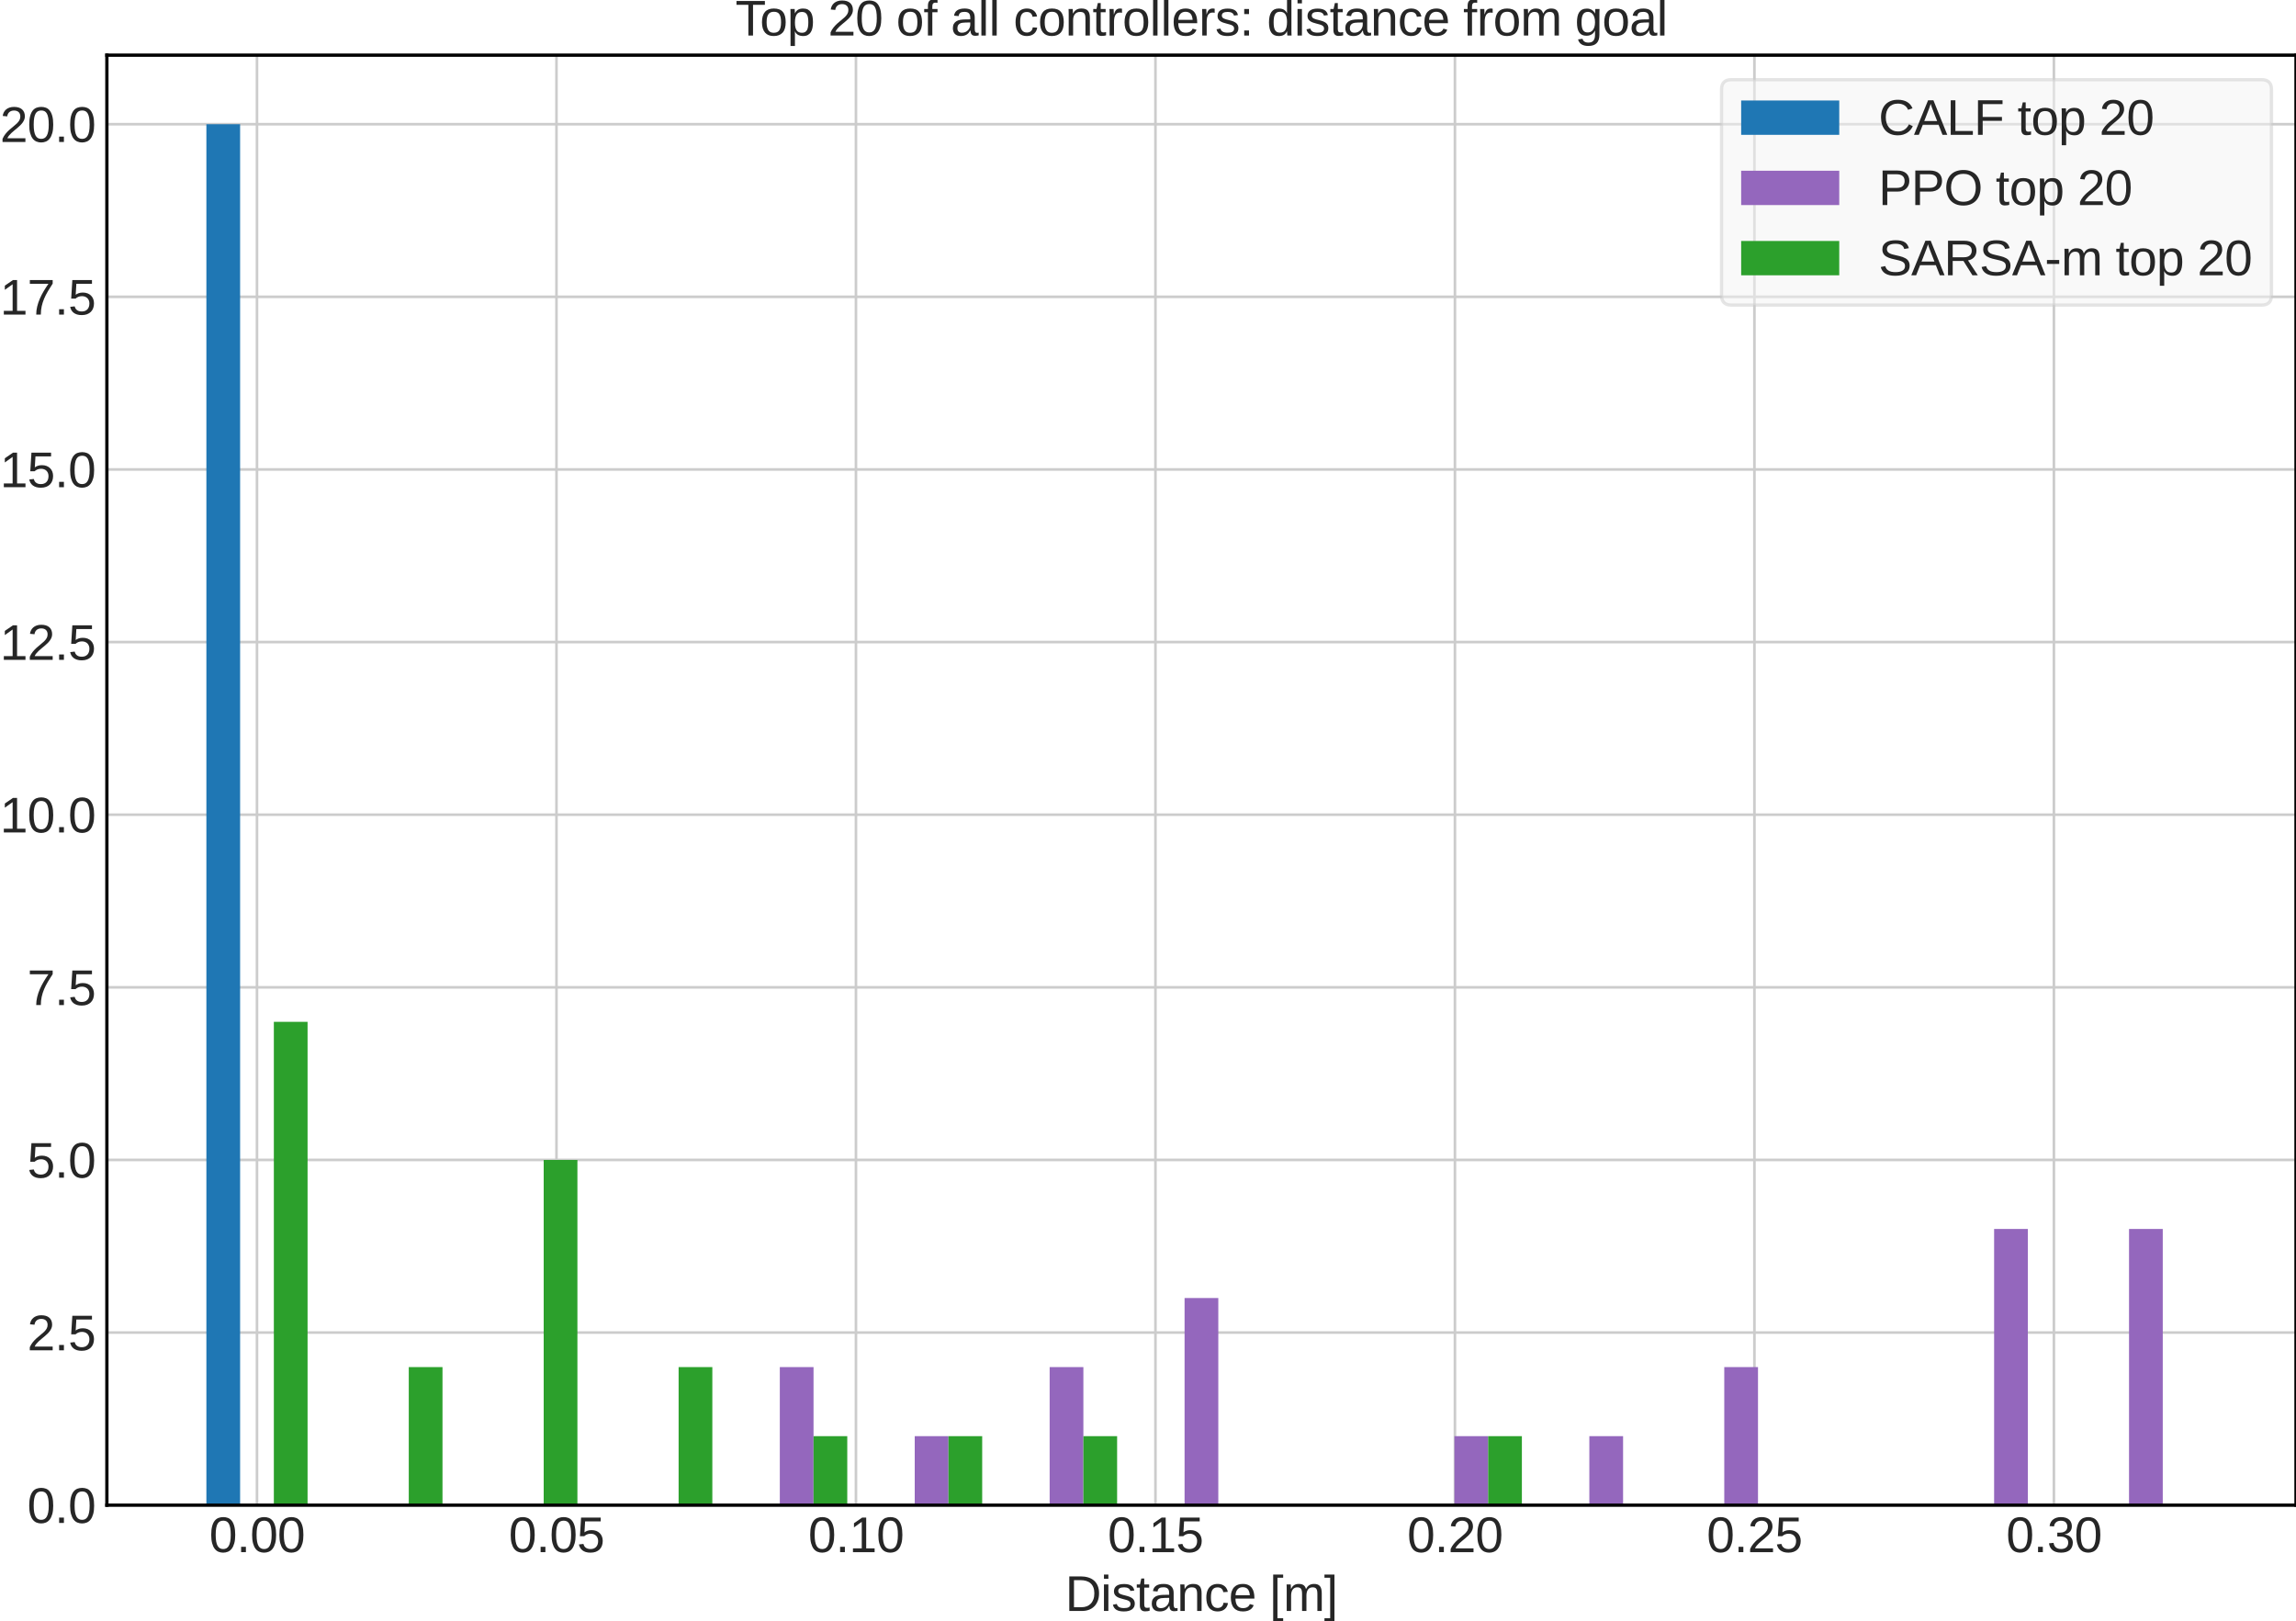 <?xml version="1.0" encoding="utf-8" standalone="no"?>
<!DOCTYPE svg PUBLIC "-//W3C//DTD SVG 1.1//EN"
  "http://www.w3.org/Graphics/SVG/1.1/DTD/svg11.dtd">
<svg xmlns:xlink="http://www.w3.org/1999/xlink" width="702.291pt" height="495.856pt" viewBox="0 0 702.291 495.856" xmlns="http://www.w3.org/2000/svg" version="1.1">
 <defs>
  <style type="text/css">*{stroke-linejoin: round; stroke-linecap: butt}</style>
 </defs>
 <g id="figure_1">
  <g id="patch_1">
   <path d="M 0 495.856 
L 702.291 495.856 
L 702.291 0 
L 0 0 
z
" style="fill: #ffffff"/>
  </g>
  <g id="axes_1">
   <g id="patch_2">
    <path d="M 32.691 460.39 
L 702.291 460.39 
L 702.291 16.87 
L 32.691 16.87 
z
" style="fill: #ffffff"/>
   </g>
   <g id="matplotlib.axis_1">
    <g id="xtick_1">
     <g id="line2d_1">
      <path d="M 78.604 460.39 
L 78.604 16.87 
" clip-path="url(#p69b8724f83)" style="fill: none; stroke: #cccccc; stroke-width: 0.8; stroke-linecap: round"/>
     </g>
     <g id="line2d_2"/>
     <g id="text_1">
      <!-- 0.00 -->
      <g style="fill: #262626" transform="translate(64.008 474.761) scale(0.15 -0.15)">
       <defs>
        <path id="LiberationSans-30" d="M 3309 2203 
Q 3309 1569 3189 1136 
Q 3069 703 2861 436 
Q 2653 169 2372 53 
Q 2091 -63 1772 -63 
Q 1450 -63 1172 53 
Q 894 169 689 434 
Q 484 700 367 1133 
Q 250 1566 250 2203 
Q 250 2869 367 3305 
Q 484 3741 690 4000 
Q 897 4259 1178 4364 
Q 1459 4469 1791 4469 
Q 2106 4469 2382 4364 
Q 2659 4259 2865 4000 
Q 3072 3741 3190 3305 
Q 3309 2869 3309 2203 
z
M 2738 2203 
Q 2738 2728 2675 3076 
Q 2613 3425 2491 3633 
Q 2369 3841 2192 3927 
Q 2016 4013 1791 4013 
Q 1553 4013 1372 3925 
Q 1191 3838 1067 3630 
Q 944 3422 881 3073 
Q 819 2725 819 2203 
Q 819 1697 883 1350 
Q 947 1003 1070 792 
Q 1194 581 1372 489 
Q 1550 397 1778 397 
Q 2000 397 2178 489 
Q 2356 581 2479 792 
Q 2603 1003 2670 1350 
Q 2738 1697 2738 2203 
z
" transform="scale(0.016)"/>
        <path id="LiberationSans-2e" d="M 584 0 
L 584 684 
L 1194 684 
L 1194 0 
L 584 0 
z
" transform="scale(0.016)"/>
       </defs>
       <use xlink:href="#LiberationSans-30"/>
       <use xlink:href="#LiberationSans-2e" x="55.615"/>
       <use xlink:href="#LiberationSans-30" x="83.398"/>
       <use xlink:href="#LiberationSans-30" x="139.014"/>
      </g>
     </g>
    </g>
    <g id="xtick_2">
     <g id="line2d_3">
      <path d="M 170.21 460.39 
L 170.21 16.87 
" clip-path="url(#p69b8724f83)" style="fill: none; stroke: #cccccc; stroke-width: 0.8; stroke-linecap: round"/>
     </g>
     <g id="line2d_4"/>
     <g id="text_2">
      <!-- 0.05 -->
      <g style="fill: #262626" transform="translate(155.614 474.761) scale(0.15 -0.15)">
       <defs>
        <path id="LiberationSans-35" d="M 3291 1434 
Q 3291 1103 3191 828 
Q 3091 553 2894 354 
Q 2697 156 2405 46 
Q 2113 -63 1728 -63 
Q 1381 -63 1123 18 
Q 866 100 687 242 
Q 509 384 404 575 
Q 300 766 256 984 
L 825 1050 
Q 859 925 921 808 
Q 984 691 1092 598 
Q 1200 506 1358 451 
Q 1516 397 1741 397 
Q 1959 397 2137 464 
Q 2316 531 2442 662 
Q 2569 794 2637 984 
Q 2706 1175 2706 1422 
Q 2706 1625 2640 1795 
Q 2575 1966 2453 2089 
Q 2331 2213 2154 2281 
Q 1978 2350 1753 2350 
Q 1613 2350 1494 2325 
Q 1375 2300 1273 2256 
Q 1172 2213 1089 2155 
Q 1006 2097 934 2034 
L 384 2034 
L 531 4403 
L 3034 4403 
L 3034 3925 
L 1044 3925 
L 959 2528 
Q 1109 2644 1334 2726 
Q 1559 2809 1869 2809 
Q 2197 2809 2459 2709 
Q 2722 2609 2906 2426 
Q 3091 2244 3191 1991 
Q 3291 1738 3291 1434 
z
" transform="scale(0.016)"/>
       </defs>
       <use xlink:href="#LiberationSans-30"/>
       <use xlink:href="#LiberationSans-2e" x="55.615"/>
       <use xlink:href="#LiberationSans-30" x="83.398"/>
       <use xlink:href="#LiberationSans-35" x="139.014"/>
      </g>
     </g>
    </g>
    <g id="xtick_3">
     <g id="line2d_5">
      <path d="M 261.816 460.39 
L 261.816 16.87 
" clip-path="url(#p69b8724f83)" style="fill: none; stroke: #cccccc; stroke-width: 0.8; stroke-linecap: round"/>
     </g>
     <g id="line2d_6"/>
     <g id="text_3">
      <!-- 0.10 -->
      <g style="fill: #262626" transform="translate(247.221 474.761) scale(0.15 -0.15)">
       <defs>
        <path id="LiberationSans-31" d="M 488 0 
L 488 478 
L 1609 478 
L 1609 3866 
L 616 3156 
L 616 3688 
L 1656 4403 
L 2175 4403 
L 2175 478 
L 3247 478 
L 3247 0 
L 488 0 
z
" transform="scale(0.016)"/>
       </defs>
       <use xlink:href="#LiberationSans-30"/>
       <use xlink:href="#LiberationSans-2e" x="55.615"/>
       <use xlink:href="#LiberationSans-31" x="83.398"/>
       <use xlink:href="#LiberationSans-30" x="139.014"/>
      </g>
     </g>
    </g>
    <g id="xtick_4">
     <g id="line2d_7">
      <path d="M 353.423 460.39 
L 353.423 16.87 
" clip-path="url(#p69b8724f83)" style="fill: none; stroke: #cccccc; stroke-width: 0.8; stroke-linecap: round"/>
     </g>
     <g id="line2d_8"/>
     <g id="text_4">
      <!-- 0.15 -->
      <g style="fill: #262626" transform="translate(338.827 474.761) scale(0.15 -0.15)">
       <use xlink:href="#LiberationSans-30"/>
       <use xlink:href="#LiberationSans-2e" x="55.615"/>
       <use xlink:href="#LiberationSans-31" x="83.398"/>
       <use xlink:href="#LiberationSans-35" x="139.014"/>
      </g>
     </g>
    </g>
    <g id="xtick_5">
     <g id="line2d_9">
      <path d="M 445.029 460.39 
L 445.029 16.87 
" clip-path="url(#p69b8724f83)" style="fill: none; stroke: #cccccc; stroke-width: 0.8; stroke-linecap: round"/>
     </g>
     <g id="line2d_10"/>
     <g id="text_5">
      <!-- 0.20 -->
      <g style="fill: #262626" transform="translate(430.433 474.761) scale(0.15 -0.15)">
       <defs>
        <path id="LiberationSans-32" d="M 322 0 
L 322 397 
Q 481 763 711 1042 
Q 941 1322 1194 1548 
Q 1447 1775 1695 1969 
Q 1944 2163 2144 2356 
Q 2344 2550 2467 2762 
Q 2591 2975 2591 3244 
Q 2591 3431 2534 3573 
Q 2478 3716 2372 3812 
Q 2266 3909 2117 3957 
Q 1969 4006 1788 4006 
Q 1619 4006 1470 3959 
Q 1322 3913 1206 3819 
Q 1091 3725 1017 3586 
Q 944 3447 922 3263 
L 347 3316 
Q 375 3553 478 3762 
Q 581 3972 762 4130 
Q 944 4288 1198 4378 
Q 1453 4469 1788 4469 
Q 2116 4469 2372 4391 
Q 2628 4313 2804 4159 
Q 2981 4006 3075 3781 
Q 3169 3556 3169 3263 
Q 3169 3041 3089 2841 
Q 3009 2641 2876 2459 
Q 2744 2278 2569 2109 
Q 2394 1941 2203 1780 
Q 2013 1619 1819 1461 
Q 1625 1303 1454 1143 
Q 1284 984 1150 820 
Q 1016 656 941 478 
L 3238 478 
L 3238 0 
L 322 0 
z
" transform="scale(0.016)"/>
       </defs>
       <use xlink:href="#LiberationSans-30"/>
       <use xlink:href="#LiberationSans-2e" x="55.615"/>
       <use xlink:href="#LiberationSans-32" x="83.398"/>
       <use xlink:href="#LiberationSans-30" x="139.014"/>
      </g>
     </g>
    </g>
    <g id="xtick_6">
     <g id="line2d_11">
      <path d="M 536.635 460.39 
L 536.635 16.87 
" clip-path="url(#p69b8724f83)" style="fill: none; stroke: #cccccc; stroke-width: 0.8; stroke-linecap: round"/>
     </g>
     <g id="line2d_12"/>
     <g id="text_6">
      <!-- 0.25 -->
      <g style="fill: #262626" transform="translate(522.04 474.761) scale(0.15 -0.15)">
       <use xlink:href="#LiberationSans-30"/>
       <use xlink:href="#LiberationSans-2e" x="55.615"/>
       <use xlink:href="#LiberationSans-32" x="83.398"/>
       <use xlink:href="#LiberationSans-35" x="139.014"/>
      </g>
     </g>
    </g>
    <g id="xtick_7">
     <g id="line2d_13">
      <path d="M 628.242 460.39 
L 628.242 16.87 
" clip-path="url(#p69b8724f83)" style="fill: none; stroke: #cccccc; stroke-width: 0.8; stroke-linecap: round"/>
     </g>
     <g id="line2d_14"/>
     <g id="text_7">
      <!-- 0.30 -->
      <g style="fill: #262626" transform="translate(613.646 474.761) scale(0.15 -0.15)">
       <defs>
        <path id="LiberationSans-33" d="M 3278 1216 
Q 3278 913 3179 675 
Q 3081 438 2892 273 
Q 2703 109 2423 23 
Q 2144 -63 1784 -63 
Q 1375 -63 1095 39 
Q 816 141 634 308 
Q 453 475 362 689 
Q 272 903 244 1131 
L 825 1184 
Q 850 1009 917 865 
Q 984 722 1100 619 
Q 1216 516 1384 459 
Q 1553 403 1784 403 
Q 2209 403 2451 612 
Q 2694 822 2694 1234 
Q 2694 1478 2586 1626 
Q 2478 1775 2317 1858 
Q 2156 1941 1967 1969 
Q 1778 1997 1619 1997 
L 1300 1997 
L 1300 2484 
L 1606 2484 
Q 1766 2484 1937 2517 
Q 2109 2550 2251 2636 
Q 2394 2722 2486 2869 
Q 2578 3016 2578 3244 
Q 2578 3597 2370 3801 
Q 2163 4006 1753 4006 
Q 1381 4006 1151 3815 
Q 922 3625 884 3278 
L 319 3322 
Q 353 3613 478 3828 
Q 603 4044 795 4186 
Q 988 4328 1234 4398 
Q 1481 4469 1759 4469 
Q 2128 4469 2393 4376 
Q 2659 4284 2828 4126 
Q 2997 3969 3076 3756 
Q 3156 3544 3156 3303 
Q 3156 3109 3103 2940 
Q 3050 2772 2937 2637 
Q 2825 2503 2651 2406 
Q 2478 2309 2234 2259 
L 2234 2247 
Q 2500 2219 2697 2126 
Q 2894 2034 3022 1896 
Q 3150 1759 3214 1584 
Q 3278 1409 3278 1216 
z
" transform="scale(0.016)"/>
       </defs>
       <use xlink:href="#LiberationSans-30"/>
       <use xlink:href="#LiberationSans-2e" x="55.615"/>
       <use xlink:href="#LiberationSans-33" x="83.398"/>
       <use xlink:href="#LiberationSans-30" x="139.014"/>
      </g>
     </g>
    </g>
    <g id="text_8">
     <!-- Distance [m] -->
     <g style="fill: #262626" transform="translate(325.815 492.743) scale(0.15 -0.15)">
      <defs>
       <path id="LiberationSans-44" d="M 4316 2247 
Q 4316 1697 4150 1276 
Q 3984 856 3696 573 
Q 3409 291 3017 145 
Q 2625 0 2172 0 
L 525 0 
L 525 4403 
L 1981 4403 
Q 2491 4403 2920 4276 
Q 3350 4150 3659 3886 
Q 3969 3622 4142 3215 
Q 4316 2809 4316 2247 
z
M 3716 2247 
Q 3716 2694 3587 3011 
Q 3459 3328 3228 3531 
Q 2997 3734 2675 3829 
Q 2353 3925 1969 3925 
L 1122 3925 
L 1122 478 
L 2103 478 
Q 2450 478 2745 590 
Q 3041 703 3256 925 
Q 3472 1147 3594 1478 
Q 3716 1809 3716 2247 
z
" transform="scale(0.016)"/>
       <path id="LiberationSans-69" d="M 428 4100 
L 428 4638 
L 991 4638 
L 991 4100 
L 428 4100 
z
M 428 0 
L 428 3381 
L 991 3381 
L 991 0 
L 428 0 
z
" transform="scale(0.016)"/>
       <path id="LiberationSans-73" d="M 2969 934 
Q 2969 697 2876 511 
Q 2784 325 2609 198 
Q 2434 72 2179 4 
Q 1925 -63 1597 -63 
Q 1303 -63 1067 -17 
Q 831 28 653 128 
Q 475 228 354 392 
Q 234 556 178 794 
L 675 891 
Q 747 619 972 492 
Q 1197 366 1597 366 
Q 1778 366 1929 391 
Q 2081 416 2190 477 
Q 2300 538 2361 639 
Q 2422 741 2422 891 
Q 2422 1044 2350 1142 
Q 2278 1241 2150 1306 
Q 2022 1372 1839 1420 
Q 1656 1469 1438 1528 
Q 1234 1581 1034 1647 
Q 834 1713 673 1820 
Q 513 1928 413 2087 
Q 313 2247 313 2488 
Q 313 2950 642 3192 
Q 972 3434 1603 3434 
Q 2163 3434 2492 3237 
Q 2822 3041 2909 2606 
L 2403 2544 
Q 2375 2675 2300 2764 
Q 2225 2853 2119 2908 
Q 2013 2963 1880 2986 
Q 1747 3009 1603 3009 
Q 1222 3009 1040 2893 
Q 859 2778 859 2544 
Q 859 2406 926 2317 
Q 994 2228 1114 2167 
Q 1234 2106 1403 2061 
Q 1572 2016 1775 1966 
Q 1909 1931 2050 1892 
Q 2191 1853 2323 1798 
Q 2456 1744 2573 1670 
Q 2691 1597 2778 1494 
Q 2866 1391 2917 1253 
Q 2969 1116 2969 934 
z
" transform="scale(0.016)"/>
       <path id="LiberationSans-74" d="M 1731 25 
Q 1603 -9 1470 -29 
Q 1338 -50 1163 -50 
Q 488 -50 488 716 
L 488 2972 
L 97 2972 
L 97 3381 
L 509 3381 
L 675 4138 
L 1050 4138 
L 1050 3381 
L 1675 3381 
L 1675 2972 
L 1050 2972 
L 1050 838 
Q 1050 594 1129 495 
Q 1209 397 1406 397 
Q 1488 397 1564 409 
Q 1641 422 1731 441 
L 1731 25 
z
" transform="scale(0.016)"/>
       <path id="LiberationSans-61" d="M 1294 -63 
Q 784 -63 528 206 
Q 272 475 272 944 
Q 272 1278 398 1492 
Q 525 1706 729 1828 
Q 934 1950 1196 1997 
Q 1459 2044 1731 2050 
L 2491 2063 
L 2491 2247 
Q 2491 2456 2447 2603 
Q 2403 2750 2312 2840 
Q 2222 2931 2086 2973 
Q 1950 3016 1766 3016 
Q 1603 3016 1472 2992 
Q 1341 2969 1244 2908 
Q 1147 2847 1087 2742 
Q 1028 2638 1009 2478 
L 422 2531 
Q 453 2731 540 2898 
Q 628 3066 789 3187 
Q 950 3309 1192 3376 
Q 1434 3444 1778 3444 
Q 2416 3444 2737 3151 
Q 3059 2859 3059 2306 
L 3059 850 
Q 3059 600 3125 473 
Q 3191 347 3375 347 
Q 3422 347 3469 353 
Q 3516 359 3559 369 
L 3559 19 
Q 3453 -6 3348 -18 
Q 3244 -31 3125 -31 
Q 2966 -31 2852 11 
Q 2738 53 2666 139 
Q 2594 225 2556 351 
Q 2519 478 2509 647 
L 2491 647 
Q 2400 484 2292 353 
Q 2184 222 2040 130 
Q 1897 38 1714 -12 
Q 1531 -63 1294 -63 
z
M 1422 359 
Q 1691 359 1892 457 
Q 2094 556 2226 709 
Q 2359 863 2425 1044 
Q 2491 1225 2491 1391 
L 2491 1669 
L 1875 1656 
Q 1669 1653 1483 1626 
Q 1297 1600 1156 1522 
Q 1016 1444 933 1303 
Q 850 1163 850 934 
Q 850 659 998 509 
Q 1147 359 1422 359 
z
" transform="scale(0.016)"/>
       <path id="LiberationSans-6e" d="M 2578 0 
L 2578 2144 
Q 2578 2391 2542 2556 
Q 2506 2722 2425 2823 
Q 2344 2925 2211 2967 
Q 2078 3009 1881 3009 
Q 1681 3009 1520 2939 
Q 1359 2869 1245 2736 
Q 1131 2603 1068 2408 
Q 1006 2213 1006 1959 
L 1006 0 
L 444 0 
L 444 2659 
Q 444 2766 442 2883 
Q 441 3000 437 3104 
Q 434 3209 431 3284 
Q 428 3359 425 3381 
L 956 3381 
Q 959 3366 962 3297 
Q 966 3228 970 3139 
Q 975 3050 978 2958 
Q 981 2866 981 2803 
L 991 2803 
Q 1072 2950 1169 3069 
Q 1266 3188 1394 3270 
Q 1522 3353 1687 3398 
Q 1853 3444 2072 3444 
Q 2353 3444 2556 3375 
Q 2759 3306 2890 3162 
Q 3022 3019 3083 2792 
Q 3144 2566 3144 2253 
L 3144 0 
L 2578 0 
z
" transform="scale(0.016)"/>
       <path id="LiberationSans-63" d="M 859 1706 
Q 859 1416 901 1172 
Q 944 928 1044 751 
Q 1144 575 1308 478 
Q 1472 381 1713 381 
Q 2013 381 2214 543 
Q 2416 706 2463 1044 
L 3031 1006 
Q 3003 797 2909 603 
Q 2816 409 2655 262 
Q 2494 116 2262 26 
Q 2031 -63 1728 -63 
Q 1331 -63 1053 71 
Q 775 206 601 442 
Q 428 678 350 998 
Q 272 1319 272 1694 
Q 272 2034 328 2295 
Q 384 2556 486 2751 
Q 588 2947 725 3080 
Q 863 3213 1023 3292 
Q 1184 3372 1362 3408 
Q 1541 3444 1722 3444 
Q 2006 3444 2228 3366 
Q 2450 3288 2611 3152 
Q 2772 3016 2872 2831 
Q 2972 2647 3013 2434 
L 2434 2391 
Q 2391 2672 2212 2837 
Q 2034 3003 1706 3003 
Q 1466 3003 1305 2923 
Q 1144 2844 1044 2683 
Q 944 2522 901 2278 
Q 859 2034 859 1706 
z
" transform="scale(0.016)"/>
       <path id="LiberationSans-65" d="M 863 1572 
Q 863 1306 917 1082 
Q 972 859 1086 698 
Q 1200 538 1378 448 
Q 1556 359 1806 359 
Q 2172 359 2392 506 
Q 2613 653 2691 878 
L 3184 738 
Q 3131 597 3036 455 
Q 2941 313 2781 198 
Q 2622 84 2383 10 
Q 2144 -63 1806 -63 
Q 1056 -63 664 384 
Q 272 831 272 1713 
Q 272 2188 390 2517 
Q 509 2847 715 3053 
Q 922 3259 1197 3351 
Q 1472 3444 1784 3444 
Q 2209 3444 2495 3306 
Q 2781 3169 2954 2926 
Q 3128 2684 3201 2356 
Q 3275 2028 3275 1647 
L 3275 1572 
L 863 1572 
z
M 2694 2003 
Q 2647 2538 2422 2783 
Q 2197 3028 1775 3028 
Q 1634 3028 1479 2983 
Q 1325 2938 1194 2822 
Q 1063 2706 972 2507 
Q 881 2309 869 2003 
L 2694 2003 
z
" transform="scale(0.016)"/>
       <path id="LiberationSans-20" transform="scale(0.016)"/>
       <path id="LiberationSans-5b" d="M 456 -1328 
L 456 4638 
L 1728 4638 
L 1728 4234 
L 1000 4234 
L 1000 -925 
L 1728 -925 
L 1728 -1328 
L 456 -1328 
z
" transform="scale(0.016)"/>
       <path id="LiberationSans-6d" d="M 2400 0 
L 2400 2144 
Q 2400 2391 2369 2556 
Q 2338 2722 2264 2823 
Q 2191 2925 2072 2967 
Q 1953 3009 1781 3009 
Q 1603 3009 1459 2939 
Q 1316 2869 1214 2736 
Q 1113 2603 1058 2408 
Q 1003 2213 1003 1959 
L 1003 0 
L 444 0 
L 444 2659 
Q 444 2766 442 2883 
Q 441 3000 437 3104 
Q 434 3209 431 3284 
Q 428 3359 425 3381 
L 956 3381 
Q 959 3366 962 3297 
Q 966 3228 970 3139 
Q 975 3050 978 2958 
Q 981 2866 981 2803 
L 991 2803 
Q 1066 2950 1153 3069 
Q 1241 3188 1358 3270 
Q 1475 3353 1626 3398 
Q 1778 3444 1978 3444 
Q 2363 3444 2586 3291 
Q 2809 3138 2897 2803 
L 2906 2803 
Q 2981 2950 3075 3069 
Q 3169 3188 3294 3270 
Q 3419 3353 3575 3398 
Q 3731 3444 3931 3444 
Q 4188 3444 4373 3375 
Q 4559 3306 4678 3162 
Q 4797 3019 4853 2792 
Q 4909 2566 4909 2253 
L 4909 0 
L 4353 0 
L 4353 2144 
Q 4353 2391 4322 2556 
Q 4291 2722 4217 2823 
Q 4144 2925 4025 2967 
Q 3906 3009 3734 3009 
Q 3556 3009 3412 2942 
Q 3269 2875 3167 2744 
Q 3066 2613 3011 2416 
Q 2956 2219 2956 1959 
L 2956 0 
L 2400 0 
z
" transform="scale(0.016)"/>
       <path id="LiberationSans-5d" d="M 50 -1328 
L 50 -925 
L 778 -925 
L 778 4234 
L 50 4234 
L 50 4638 
L 1322 4638 
L 1322 -1328 
L 50 -1328 
z
" transform="scale(0.016)"/>
      </defs>
      <use xlink:href="#LiberationSans-44"/>
      <use xlink:href="#LiberationSans-69" x="72.217"/>
      <use xlink:href="#LiberationSans-73" x="94.434"/>
      <use xlink:href="#LiberationSans-74" x="144.434"/>
      <use xlink:href="#LiberationSans-61" x="172.217"/>
      <use xlink:href="#LiberationSans-6e" x="227.832"/>
      <use xlink:href="#LiberationSans-63" x="283.447"/>
      <use xlink:href="#LiberationSans-65" x="333.447"/>
      <use xlink:href="#LiberationSans-20" x="389.062"/>
      <use xlink:href="#LiberationSans-5b" x="416.846"/>
      <use xlink:href="#LiberationSans-6d" x="444.629"/>
      <use xlink:href="#LiberationSans-5d" x="527.93"/>
     </g>
    </g>
   </g>
   <g id="matplotlib.axis_2">
    <g id="ytick_1">
     <g id="line2d_15">
      <path d="M 32.691 460.39 
L 702.291 460.39 
" clip-path="url(#p69b8724f83)" style="fill: none; stroke: #cccccc; stroke-width: 0.8; stroke-linecap: round"/>
     </g>
     <g id="line2d_16"/>
     <g id="text_9">
      <!-- 0.0 -->
      <g style="fill: #262626" transform="translate(8.341 465.825) scale(0.15 -0.15)">
       <use xlink:href="#LiberationSans-30"/>
       <use xlink:href="#LiberationSans-2e" x="55.615"/>
       <use xlink:href="#LiberationSans-30" x="83.398"/>
      </g>
     </g>
    </g>
    <g id="ytick_2">
     <g id="line2d_17">
      <path d="M 32.691 407.59 
L 702.291 407.59 
" clip-path="url(#p69b8724f83)" style="fill: none; stroke: #cccccc; stroke-width: 0.8; stroke-linecap: round"/>
     </g>
     <g id="line2d_18"/>
     <g id="text_10">
      <!-- 2.5 -->
      <g style="fill: #262626" transform="translate(8.341 413.025) scale(0.15 -0.15)">
       <use xlink:href="#LiberationSans-32"/>
       <use xlink:href="#LiberationSans-2e" x="55.615"/>
       <use xlink:href="#LiberationSans-35" x="83.398"/>
      </g>
     </g>
    </g>
    <g id="ytick_3">
     <g id="line2d_19">
      <path d="M 32.691 354.79 
L 702.291 354.79 
" clip-path="url(#p69b8724f83)" style="fill: none; stroke: #cccccc; stroke-width: 0.8; stroke-linecap: round"/>
     </g>
     <g id="line2d_20"/>
     <g id="text_11">
      <!-- 5.0 -->
      <g style="fill: #262626" transform="translate(8.341 360.225) scale(0.15 -0.15)">
       <use xlink:href="#LiberationSans-35"/>
       <use xlink:href="#LiberationSans-2e" x="55.615"/>
       <use xlink:href="#LiberationSans-30" x="83.398"/>
      </g>
     </g>
    </g>
    <g id="ytick_4">
     <g id="line2d_21">
      <path d="M 32.691 301.99 
L 702.291 301.99 
" clip-path="url(#p69b8724f83)" style="fill: none; stroke: #cccccc; stroke-width: 0.8; stroke-linecap: round"/>
     </g>
     <g id="line2d_22"/>
     <g id="text_12">
      <!-- 7.5 -->
      <g style="fill: #262626" transform="translate(8.341 307.425) scale(0.15 -0.15)">
       <defs>
        <path id="LiberationSans-37" d="M 3238 3947 
Q 2906 3441 2628 2973 
Q 2350 2506 2150 2032 
Q 1950 1559 1839 1061 
Q 1728 563 1728 0 
L 1141 0 
Q 1141 528 1266 1036 
Q 1391 1544 1603 2033 
Q 1816 2522 2097 2994 
Q 2378 3466 2694 3925 
L 328 3925 
L 328 4403 
L 3238 4403 
L 3238 3947 
z
" transform="scale(0.016)"/>
       </defs>
       <use xlink:href="#LiberationSans-37"/>
       <use xlink:href="#LiberationSans-2e" x="55.615"/>
       <use xlink:href="#LiberationSans-35" x="83.398"/>
      </g>
     </g>
    </g>
    <g id="ytick_5">
     <g id="line2d_23">
      <path d="M 32.691 249.19 
L 702.291 249.19 
" clip-path="url(#p69b8724f83)" style="fill: none; stroke: #cccccc; stroke-width: 0.8; stroke-linecap: round"/>
     </g>
     <g id="line2d_24"/>
     <g id="text_13">
      <!-- 10.0 -->
      <g style="fill: #262626" transform="translate(0 254.625) scale(0.15 -0.15)">
       <use xlink:href="#LiberationSans-31"/>
       <use xlink:href="#LiberationSans-30" x="55.615"/>
       <use xlink:href="#LiberationSans-2e" x="111.23"/>
       <use xlink:href="#LiberationSans-30" x="139.014"/>
      </g>
     </g>
    </g>
    <g id="ytick_6">
     <g id="line2d_25">
      <path d="M 32.691 196.39 
L 702.291 196.39 
" clip-path="url(#p69b8724f83)" style="fill: none; stroke: #cccccc; stroke-width: 0.8; stroke-linecap: round"/>
     </g>
     <g id="line2d_26"/>
     <g id="text_14">
      <!-- 12.5 -->
      <g style="fill: #262626" transform="translate(0 201.825) scale(0.15 -0.15)">
       <use xlink:href="#LiberationSans-31"/>
       <use xlink:href="#LiberationSans-32" x="55.615"/>
       <use xlink:href="#LiberationSans-2e" x="111.23"/>
       <use xlink:href="#LiberationSans-35" x="139.014"/>
      </g>
     </g>
    </g>
    <g id="ytick_7">
     <g id="line2d_27">
      <path d="M 32.691 143.59 
L 702.291 143.59 
" clip-path="url(#p69b8724f83)" style="fill: none; stroke: #cccccc; stroke-width: 0.8; stroke-linecap: round"/>
     </g>
     <g id="line2d_28"/>
     <g id="text_15">
      <!-- 15.0 -->
      <g style="fill: #262626" transform="translate(0 149.025) scale(0.15 -0.15)">
       <use xlink:href="#LiberationSans-31"/>
       <use xlink:href="#LiberationSans-35" x="55.615"/>
       <use xlink:href="#LiberationSans-2e" x="111.23"/>
       <use xlink:href="#LiberationSans-30" x="139.014"/>
      </g>
     </g>
    </g>
    <g id="ytick_8">
     <g id="line2d_29">
      <path d="M 32.691 90.79 
L 702.291 90.79 
" clip-path="url(#p69b8724f83)" style="fill: none; stroke: #cccccc; stroke-width: 0.8; stroke-linecap: round"/>
     </g>
     <g id="line2d_30"/>
     <g id="text_16">
      <!-- 17.5 -->
      <g style="fill: #262626" transform="translate(0 96.225) scale(0.15 -0.15)">
       <use xlink:href="#LiberationSans-31"/>
       <use xlink:href="#LiberationSans-37" x="55.615"/>
       <use xlink:href="#LiberationSans-2e" x="111.23"/>
       <use xlink:href="#LiberationSans-35" x="139.014"/>
      </g>
     </g>
    </g>
    <g id="ytick_9">
     <g id="line2d_31">
      <path d="M 32.691 37.99 
L 702.291 37.99 
" clip-path="url(#p69b8724f83)" style="fill: none; stroke: #cccccc; stroke-width: 0.8; stroke-linecap: round"/>
     </g>
     <g id="line2d_32"/>
     <g id="text_17">
      <!-- 20.0 -->
      <g style="fill: #262626" transform="translate(0 43.425) scale(0.15 -0.15)">
       <use xlink:href="#LiberationSans-32"/>
       <use xlink:href="#LiberationSans-30" x="55.615"/>
       <use xlink:href="#LiberationSans-2e" x="111.23"/>
       <use xlink:href="#LiberationSans-30" x="139.014"/>
      </g>
     </g>
    </g>
   </g>
   <g id="patch_3">
    <path d="M 63.128 460.39 
L 73.445 460.39 
L 73.445 37.99 
L 63.128 37.99 
z
" clip-path="url(#p69b8724f83)" style="fill: #1f77b4"/>
   </g>
   <g id="patch_4">
    <path d="M 104.397 460.39 
L 114.715 460.39 
L 114.715 460.39 
L 104.397 460.39 
z
" clip-path="url(#p69b8724f83)" style="fill: #1f77b4"/>
   </g>
   <g id="patch_5">
    <path d="M 145.667 460.39 
L 155.984 460.39 
L 155.984 460.39 
L 145.667 460.39 
z
" clip-path="url(#p69b8724f83)" style="fill: #1f77b4"/>
   </g>
   <g id="patch_6">
    <path d="M 186.937 460.39 
L 197.254 460.39 
L 197.254 460.39 
L 186.937 460.39 
z
" clip-path="url(#p69b8724f83)" style="fill: #1f77b4"/>
   </g>
   <g id="patch_7">
    <path d="M 228.206 460.39 
L 238.524 460.39 
L 238.524 460.39 
L 228.206 460.39 
z
" clip-path="url(#p69b8724f83)" style="fill: #1f77b4"/>
   </g>
   <g id="patch_8">
    <path d="M 269.476 460.39 
L 279.793 460.39 
L 279.793 460.39 
L 269.476 460.39 
z
" clip-path="url(#p69b8724f83)" style="fill: #1f77b4"/>
   </g>
   <g id="patch_9">
    <path d="M 310.746 460.39 
L 321.063 460.39 
L 321.063 460.39 
L 310.746 460.39 
z
" clip-path="url(#p69b8724f83)" style="fill: #1f77b4"/>
   </g>
   <g id="patch_10">
    <path d="M 352.015 460.39 
L 362.333 460.39 
L 362.333 460.39 
L 352.015 460.39 
z
" clip-path="url(#p69b8724f83)" style="fill: #1f77b4"/>
   </g>
   <g id="patch_11">
    <path d="M 393.285 460.39 
L 403.602 460.39 
L 403.602 460.39 
L 393.285 460.39 
z
" clip-path="url(#p69b8724f83)" style="fill: #1f77b4"/>
   </g>
   <g id="patch_12">
    <path d="M 434.555 460.39 
L 444.872 460.39 
L 444.872 460.39 
L 434.555 460.39 
z
" clip-path="url(#p69b8724f83)" style="fill: #1f77b4"/>
   </g>
   <g id="patch_13">
    <path d="M 475.824 460.39 
L 486.142 460.39 
L 486.142 460.39 
L 475.824 460.39 
z
" clip-path="url(#p69b8724f83)" style="fill: #1f77b4"/>
   </g>
   <g id="patch_14">
    <path d="M 517.094 460.39 
L 527.411 460.39 
L 527.411 460.39 
L 517.094 460.39 
z
" clip-path="url(#p69b8724f83)" style="fill: #1f77b4"/>
   </g>
   <g id="patch_15">
    <path d="M 558.364 460.39 
L 568.681 460.39 
L 568.681 460.39 
L 558.364 460.39 
z
" clip-path="url(#p69b8724f83)" style="fill: #1f77b4"/>
   </g>
   <g id="patch_16">
    <path d="M 599.633 460.39 
L 609.951 460.39 
L 609.951 460.39 
L 599.633 460.39 
z
" clip-path="url(#p69b8724f83)" style="fill: #1f77b4"/>
   </g>
   <g id="patch_17">
    <path d="M 640.903 460.39 
L 651.22 460.39 
L 651.22 460.39 
L 640.903 460.39 
z
" clip-path="url(#p69b8724f83)" style="fill: #1f77b4"/>
   </g>
   <g id="patch_18">
    <path d="M 73.445 460.39 
L 83.763 460.39 
L 83.763 460.39 
L 73.445 460.39 
z
" clip-path="url(#p69b8724f83)" style="fill: #9467bd"/>
   </g>
   <g id="patch_19">
    <path d="M 114.715 460.39 
L 125.032 460.39 
L 125.032 460.39 
L 114.715 460.39 
z
" clip-path="url(#p69b8724f83)" style="fill: #9467bd"/>
   </g>
   <g id="patch_20">
    <path d="M 155.984 460.39 
L 166.302 460.39 
L 166.302 460.39 
L 155.984 460.39 
z
" clip-path="url(#p69b8724f83)" style="fill: #9467bd"/>
   </g>
   <g id="patch_21">
    <path d="M 197.254 460.39 
L 207.572 460.39 
L 207.572 460.39 
L 197.254 460.39 
z
" clip-path="url(#p69b8724f83)" style="fill: #9467bd"/>
   </g>
   <g id="patch_22">
    <path d="M 238.524 460.39 
L 248.841 460.39 
L 248.841 418.15 
L 238.524 418.15 
z
" clip-path="url(#p69b8724f83)" style="fill: #9467bd"/>
   </g>
   <g id="patch_23">
    <path d="M 279.793 460.39 
L 290.111 460.39 
L 290.111 439.27 
L 279.793 439.27 
z
" clip-path="url(#p69b8724f83)" style="fill: #9467bd"/>
   </g>
   <g id="patch_24">
    <path d="M 321.063 460.39 
L 331.38 460.39 
L 331.38 418.15 
L 321.063 418.15 
z
" clip-path="url(#p69b8724f83)" style="fill: #9467bd"/>
   </g>
   <g id="patch_25">
    <path d="M 362.333 460.39 
L 372.65 460.39 
L 372.65 397.03 
L 362.333 397.03 
z
" clip-path="url(#p69b8724f83)" style="fill: #9467bd"/>
   </g>
   <g id="patch_26">
    <path d="M 403.602 460.39 
L 413.92 460.39 
L 413.92 460.39 
L 403.602 460.39 
z
" clip-path="url(#p69b8724f83)" style="fill: #9467bd"/>
   </g>
   <g id="patch_27">
    <path d="M 444.872 460.39 
L 455.189 460.39 
L 455.189 439.27 
L 444.872 439.27 
z
" clip-path="url(#p69b8724f83)" style="fill: #9467bd"/>
   </g>
   <g id="patch_28">
    <path d="M 486.142 460.39 
L 496.459 460.39 
L 496.459 439.27 
L 486.142 439.27 
z
" clip-path="url(#p69b8724f83)" style="fill: #9467bd"/>
   </g>
   <g id="patch_29">
    <path d="M 527.411 460.39 
L 537.729 460.39 
L 537.729 418.15 
L 527.411 418.15 
z
" clip-path="url(#p69b8724f83)" style="fill: #9467bd"/>
   </g>
   <g id="patch_30">
    <path d="M 568.681 460.39 
L 578.998 460.39 
L 578.998 460.39 
L 568.681 460.39 
z
" clip-path="url(#p69b8724f83)" style="fill: #9467bd"/>
   </g>
   <g id="patch_31">
    <path d="M 609.951 460.39 
L 620.268 460.39 
L 620.268 375.91 
L 609.951 375.91 
z
" clip-path="url(#p69b8724f83)" style="fill: #9467bd"/>
   </g>
   <g id="patch_32">
    <path d="M 651.22 460.39 
L 661.538 460.39 
L 661.538 375.91 
L 651.22 375.91 
z
" clip-path="url(#p69b8724f83)" style="fill: #9467bd"/>
   </g>
   <g id="patch_33">
    <path d="M 83.763 460.39 
L 94.08 460.39 
L 94.08 312.55 
L 83.763 312.55 
z
" clip-path="url(#p69b8724f83)" style="fill: #2ca02c"/>
   </g>
   <g id="patch_34">
    <path d="M 125.032 460.39 
L 135.35 460.39 
L 135.35 418.15 
L 125.032 418.15 
z
" clip-path="url(#p69b8724f83)" style="fill: #2ca02c"/>
   </g>
   <g id="patch_35">
    <path d="M 166.302 460.39 
L 176.619 460.39 
L 176.619 354.79 
L 166.302 354.79 
z
" clip-path="url(#p69b8724f83)" style="fill: #2ca02c"/>
   </g>
   <g id="patch_36">
    <path d="M 207.572 460.39 
L 217.889 460.39 
L 217.889 418.15 
L 207.572 418.15 
z
" clip-path="url(#p69b8724f83)" style="fill: #2ca02c"/>
   </g>
   <g id="patch_37">
    <path d="M 248.841 460.39 
L 259.159 460.39 
L 259.159 439.27 
L 248.841 439.27 
z
" clip-path="url(#p69b8724f83)" style="fill: #2ca02c"/>
   </g>
   <g id="patch_38">
    <path d="M 290.111 460.39 
L 300.428 460.39 
L 300.428 439.27 
L 290.111 439.27 
z
" clip-path="url(#p69b8724f83)" style="fill: #2ca02c"/>
   </g>
   <g id="patch_39">
    <path d="M 331.38 460.39 
L 341.698 460.39 
L 341.698 439.27 
L 331.38 439.27 
z
" clip-path="url(#p69b8724f83)" style="fill: #2ca02c"/>
   </g>
   <g id="patch_40">
    <path d="M 372.65 460.39 
L 382.968 460.39 
L 382.968 460.39 
L 372.65 460.39 
z
" clip-path="url(#p69b8724f83)" style="fill: #2ca02c"/>
   </g>
   <g id="patch_41">
    <path d="M 413.92 460.39 
L 424.237 460.39 
L 424.237 460.39 
L 413.92 460.39 
z
" clip-path="url(#p69b8724f83)" style="fill: #2ca02c"/>
   </g>
   <g id="patch_42">
    <path d="M 455.189 460.39 
L 465.507 460.39 
L 465.507 439.27 
L 455.189 439.27 
z
" clip-path="url(#p69b8724f83)" style="fill: #2ca02c"/>
   </g>
   <g id="patch_43">
    <path d="M 496.459 460.39 
L 506.776 460.39 
L 506.776 460.39 
L 496.459 460.39 
z
" clip-path="url(#p69b8724f83)" style="fill: #2ca02c"/>
   </g>
   <g id="patch_44">
    <path d="M 537.729 460.39 
L 548.046 460.39 
L 548.046 460.39 
L 537.729 460.39 
z
" clip-path="url(#p69b8724f83)" style="fill: #2ca02c"/>
   </g>
   <g id="patch_45">
    <path d="M 578.998 460.39 
L 589.316 460.39 
L 589.316 460.39 
L 578.998 460.39 
z
" clip-path="url(#p69b8724f83)" style="fill: #2ca02c"/>
   </g>
   <g id="patch_46">
    <path d="M 620.268 460.39 
L 630.585 460.39 
L 630.585 460.39 
L 620.268 460.39 
z
" clip-path="url(#p69b8724f83)" style="fill: #2ca02c"/>
   </g>
   <g id="patch_47">
    <path d="M 661.538 460.39 
L 671.855 460.39 
L 671.855 460.39 
L 661.538 460.39 
z
" clip-path="url(#p69b8724f83)" style="fill: #2ca02c"/>
   </g>
   <g id="patch_48">
    <path d="M 32.691 460.39 
L 32.691 16.87 
" style="fill: none; stroke: #000000; stroke-linejoin: miter; stroke-linecap: square"/>
   </g>
   <g id="patch_49">
    <path d="M 702.291 460.39 
L 702.291 16.87 
" style="fill: none; stroke: #000000; stroke-linejoin: miter; stroke-linecap: square"/>
   </g>
   <g id="patch_50">
    <path d="M 32.691 460.39 
L 702.291 460.39 
" style="fill: none; stroke: #000000; stroke-linejoin: miter; stroke-linecap: square"/>
   </g>
   <g id="patch_51">
    <path d="M 32.691 16.87 
L 702.291 16.87 
" style="fill: none; stroke: #000000; stroke-linejoin: miter; stroke-linecap: square"/>
   </g>
   <g id="text_18">
    <!-- Top 20 of all controllers: distance from goal -->
    <g style="fill: #262626" transform="translate(224.932 10.87) scale(0.15 -0.15)">
     <defs>
      <path id="LiberationSans-54" d="M 2250 3916 
L 2250 0 
L 1656 0 
L 1656 3916 
L 144 3916 
L 144 4403 
L 3763 4403 
L 3763 3916 
L 2250 3916 
z
" transform="scale(0.016)"/>
      <path id="LiberationSans-6f" d="M 3291 1694 
Q 3291 806 2900 371 
Q 2509 -63 1766 -63 
Q 1413 -63 1134 43 
Q 856 150 664 369 
Q 472 588 370 917 
Q 269 1247 269 1694 
Q 269 3444 1784 3444 
Q 2178 3444 2464 3334 
Q 2750 3225 2933 3006 
Q 3116 2788 3203 2459 
Q 3291 2131 3291 1694 
z
M 2700 1694 
Q 2700 2088 2639 2344 
Q 2578 2600 2461 2753 
Q 2344 2906 2175 2967 
Q 2006 3028 1794 3028 
Q 1578 3028 1404 2964 
Q 1231 2900 1109 2745 
Q 988 2591 923 2334 
Q 859 2078 859 1694 
Q 859 1300 928 1042 
Q 997 784 1117 631 
Q 1238 478 1402 415 
Q 1566 353 1759 353 
Q 1975 353 2150 414 
Q 2325 475 2447 628 
Q 2569 781 2634 1040 
Q 2700 1300 2700 1694 
z
" transform="scale(0.016)"/>
      <path id="LiberationSans-70" d="M 3291 1706 
Q 3291 1322 3228 997 
Q 3166 672 3020 437 
Q 2875 203 2636 70 
Q 2397 -63 2047 -63 
Q 1684 -63 1412 75 
Q 1141 213 997 525 
L 981 525 
Q 984 519 986 469 
Q 988 419 989 344 
Q 991 269 992 176 
Q 994 84 994 -6 
L 994 -1328 
L 431 -1328 
L 431 2691 
Q 431 2813 429 2925 
Q 428 3038 425 3130 
Q 422 3222 419 3287 
Q 416 3353 413 3381 
L 956 3381 
Q 959 3372 964 3315 
Q 969 3259 973 3179 
Q 978 3100 983 3009 
Q 988 2919 988 2838 
L 1000 2838 
Q 1078 3000 1178 3114 
Q 1278 3228 1406 3301 
Q 1534 3375 1692 3408 
Q 1850 3441 2047 3441 
Q 2397 3441 2636 3316 
Q 2875 3191 3020 2964 
Q 3166 2738 3228 2417 
Q 3291 2097 3291 1706 
z
M 2700 1694 
Q 2700 2006 2662 2250 
Q 2625 2494 2533 2662 
Q 2441 2831 2287 2918 
Q 2134 3006 1903 3006 
Q 1716 3006 1550 2953 
Q 1384 2900 1261 2750 
Q 1138 2600 1066 2336 
Q 994 2072 994 1650 
Q 994 1291 1053 1042 
Q 1113 794 1227 641 
Q 1341 488 1509 420 
Q 1678 353 1897 353 
Q 2131 353 2286 443 
Q 2441 534 2533 706 
Q 2625 878 2662 1126 
Q 2700 1375 2700 1694 
z
" transform="scale(0.016)"/>
      <path id="LiberationSans-66" d="M 1128 2972 
L 1128 0 
L 566 0 
L 566 2972 
L 91 2972 
L 91 3381 
L 566 3381 
L 566 3763 
Q 566 3947 600 4105 
Q 634 4263 726 4380 
Q 819 4497 978 4564 
Q 1138 4631 1391 4631 
Q 1491 4631 1598 4622 
Q 1706 4613 1788 4594 
L 1788 4166 
Q 1734 4175 1664 4183 
Q 1594 4191 1538 4191 
Q 1413 4191 1333 4156 
Q 1253 4122 1208 4058 
Q 1163 3994 1145 3900 
Q 1128 3806 1128 3684 
L 1128 3381 
L 1788 3381 
L 1788 2972 
L 1128 2972 
z
" transform="scale(0.016)"/>
      <path id="LiberationSans-6c" d="M 431 0 
L 431 4638 
L 994 4638 
L 994 0 
L 431 0 
z
" transform="scale(0.016)"/>
      <path id="LiberationSans-72" d="M 444 0 
L 444 2594 
Q 444 2700 442 2811 
Q 441 2922 437 3025 
Q 434 3128 431 3218 
Q 428 3309 425 3381 
L 956 3381 
Q 959 3309 964 3217 
Q 969 3125 973 3028 
Q 978 2931 979 2842 
Q 981 2753 981 2691 
L 994 2691 
Q 1053 2884 1120 3026 
Q 1188 3169 1278 3261 
Q 1369 3353 1494 3398 
Q 1619 3444 1797 3444 
Q 1866 3444 1928 3433 
Q 1991 3422 2025 3413 
L 2025 2897 
Q 1969 2913 1894 2920 
Q 1819 2928 1725 2928 
Q 1531 2928 1395 2840 
Q 1259 2753 1173 2598 
Q 1088 2444 1047 2230 
Q 1006 2016 1006 1763 
L 1006 0 
L 444 0 
z
" transform="scale(0.016)"/>
      <path id="LiberationSans-3a" d="M 584 2734 
L 584 3381 
L 1194 3381 
L 1194 2734 
L 584 2734 
z
M 584 0 
L 584 647 
L 1194 647 
L 1194 0 
L 584 0 
z
" transform="scale(0.016)"/>
      <path id="LiberationSans-64" d="M 2566 544 
Q 2409 219 2151 78 
Q 1894 -63 1513 -63 
Q 872 -63 570 368 
Q 269 800 269 1675 
Q 269 3444 1513 3444 
Q 1897 3444 2153 3303 
Q 2409 3163 2566 2856 
L 2572 2856 
Q 2572 2888 2570 2955 
Q 2569 3022 2567 3095 
Q 2566 3169 2566 3234 
Q 2566 3300 2566 3328 
L 2566 4638 
L 3128 4638 
L 3128 697 
Q 3128 575 3129 462 
Q 3131 350 3134 256 
Q 3138 163 3141 95 
Q 3144 28 3147 0 
L 2609 0 
Q 2603 31 2598 89 
Q 2594 147 2589 222 
Q 2584 297 2581 380 
Q 2578 463 2578 544 
L 2566 544 
z
M 859 1694 
Q 859 1344 903 1094 
Q 947 844 1044 683 
Q 1141 522 1291 447 
Q 1441 372 1656 372 
Q 1878 372 2048 444 
Q 2219 516 2333 677 
Q 2447 838 2506 1097 
Q 2566 1356 2566 1731 
Q 2566 2091 2506 2339 
Q 2447 2588 2331 2741 
Q 2216 2894 2048 2961 
Q 1881 3028 1663 3028 
Q 1456 3028 1306 2956 
Q 1156 2884 1056 2725 
Q 956 2566 907 2311 
Q 859 2056 859 1694 
z
" transform="scale(0.016)"/>
      <path id="LiberationSans-67" d="M 1713 -1328 
Q 1422 -1328 1197 -1268 
Q 972 -1209 812 -1098 
Q 653 -988 553 -834 
Q 453 -681 409 -494 
L 975 -413 
Q 1031 -647 1223 -773 
Q 1416 -900 1728 -900 
Q 1919 -900 2075 -847 
Q 2231 -794 2340 -676 
Q 2450 -559 2509 -371 
Q 2569 -184 2569 84 
L 2569 628 
L 2563 628 
Q 2500 500 2408 383 
Q 2316 266 2183 175 
Q 2050 84 1875 29 
Q 1700 -25 1475 -25 
Q 1153 -25 923 83 
Q 694 191 548 406 
Q 403 622 336 942 
Q 269 1263 269 1684 
Q 269 2091 336 2416 
Q 403 2741 554 2967 
Q 706 3194 948 3314 
Q 1191 3434 1538 3434 
Q 1897 3434 2161 3270 
Q 2425 3106 2569 2803 
L 2575 2803 
Q 2575 2881 2579 2978 
Q 2584 3075 2589 3161 
Q 2594 3247 2600 3309 
Q 2606 3372 2613 3381 
L 3147 3381 
Q 3144 3353 3141 3286 
Q 3138 3219 3134 3125 
Q 3131 3031 3129 2917 
Q 3128 2803 3128 2681 
L 3128 97 
Q 3128 -613 2779 -970 
Q 2431 -1328 1713 -1328 
z
M 2569 1691 
Q 2569 2044 2492 2295 
Q 2416 2547 2291 2706 
Q 2166 2866 2005 2941 
Q 1844 3016 1675 3016 
Q 1459 3016 1304 2941 
Q 1150 2866 1048 2705 
Q 947 2544 898 2292 
Q 850 2041 850 1691 
Q 850 1325 898 1076 
Q 947 828 1047 675 
Q 1147 522 1300 456 
Q 1453 391 1666 391 
Q 1834 391 1995 462 
Q 2156 534 2284 690 
Q 2413 847 2491 1094 
Q 2569 1341 2569 1691 
z
" transform="scale(0.016)"/>
     </defs>
     <use xlink:href="#LiberationSans-54"/>
     <use xlink:href="#LiberationSans-6f" x="49.959"/>
     <use xlink:href="#LiberationSans-70" x="105.574"/>
     <use xlink:href="#LiberationSans-20" x="161.189"/>
     <use xlink:href="#LiberationSans-32" x="188.973"/>
     <use xlink:href="#LiberationSans-30" x="244.588"/>
     <use xlink:href="#LiberationSans-20" x="300.203"/>
     <use xlink:href="#LiberationSans-6f" x="327.986"/>
     <use xlink:href="#LiberationSans-66" x="383.602"/>
     <use xlink:href="#LiberationSans-20" x="411.385"/>
     <use xlink:href="#LiberationSans-61" x="439.168"/>
     <use xlink:href="#LiberationSans-6c" x="494.783"/>
     <use xlink:href="#LiberationSans-6c" x="517"/>
     <use xlink:href="#LiberationSans-20" x="539.217"/>
     <use xlink:href="#LiberationSans-63" x="567"/>
     <use xlink:href="#LiberationSans-6f" x="617"/>
     <use xlink:href="#LiberationSans-6e" x="672.615"/>
     <use xlink:href="#LiberationSans-74" x="728.23"/>
     <use xlink:href="#LiberationSans-72" x="756.014"/>
     <use xlink:href="#LiberationSans-6f" x="789.314"/>
     <use xlink:href="#LiberationSans-6c" x="844.93"/>
     <use xlink:href="#LiberationSans-6c" x="867.146"/>
     <use xlink:href="#LiberationSans-65" x="889.363"/>
     <use xlink:href="#LiberationSans-72" x="944.979"/>
     <use xlink:href="#LiberationSans-73" x="978.279"/>
     <use xlink:href="#LiberationSans-3a" x="1028.279"/>
     <use xlink:href="#LiberationSans-20" x="1056.062"/>
     <use xlink:href="#LiberationSans-64" x="1083.846"/>
     <use xlink:href="#LiberationSans-69" x="1139.461"/>
     <use xlink:href="#LiberationSans-73" x="1161.678"/>
     <use xlink:href="#LiberationSans-74" x="1211.678"/>
     <use xlink:href="#LiberationSans-61" x="1239.461"/>
     <use xlink:href="#LiberationSans-6e" x="1295.076"/>
     <use xlink:href="#LiberationSans-63" x="1350.691"/>
     <use xlink:href="#LiberationSans-65" x="1400.691"/>
     <use xlink:href="#LiberationSans-20" x="1456.307"/>
     <use xlink:href="#LiberationSans-66" x="1484.09"/>
     <use xlink:href="#LiberationSans-72" x="1511.873"/>
     <use xlink:href="#LiberationSans-6f" x="1545.174"/>
     <use xlink:href="#LiberationSans-6d" x="1600.789"/>
     <use xlink:href="#LiberationSans-20" x="1684.09"/>
     <use xlink:href="#LiberationSans-67" x="1711.873"/>
     <use xlink:href="#LiberationSans-6f" x="1767.488"/>
     <use xlink:href="#LiberationSans-61" x="1823.104"/>
     <use xlink:href="#LiberationSans-6c" x="1878.719"/>
    </g>
   </g>
   <g id="legend_1">
    <g id="patch_52">
     <path d="M 529.58 93.319 
L 691.791 93.319 
Q 694.791 93.319 694.791 90.319 
L 694.791 27.37 
Q 694.791 24.37 691.791 24.37 
L 529.58 24.37 
Q 526.58 24.37 526.58 27.37 
L 526.58 90.319 
Q 526.58 93.319 529.58 93.319 
z
" style="fill: #f5f5f5; opacity: 0.5; stroke: #cccccc; stroke-linejoin: miter"/>
    </g>
    <g id="patch_53">
     <path d="M 532.58 41.241 
L 562.58 41.241 
L 562.58 30.741 
L 532.58 30.741 
z
" style="fill: #1f77b4"/>
    </g>
    <g id="text_19">
     <!-- CALF top 20 -->
     <g style="fill: #262626" transform="translate(574.58 41.241) scale(0.15 -0.15)">
      <defs>
       <path id="LiberationSans-43" d="M 2475 3981 
Q 2100 3981 1811 3856 
Q 1522 3731 1326 3500 
Q 1131 3269 1031 2944 
Q 931 2619 931 2222 
Q 931 1825 1039 1495 
Q 1147 1166 1348 928 
Q 1550 691 1842 559 
Q 2134 428 2500 428 
Q 2756 428 2967 495 
Q 3178 563 3348 684 
Q 3519 806 3653 973 
Q 3788 1141 3891 1344 
L 4378 1100 
Q 4259 853 4084 640 
Q 3909 428 3673 272 
Q 3438 116 3139 26 
Q 2841 -63 2472 -63 
Q 1938 -63 1536 107 
Q 1134 278 864 583 
Q 594 888 459 1306 
Q 325 1725 325 2222 
Q 325 2738 467 3153 
Q 609 3569 882 3861 
Q 1156 4153 1556 4311 
Q 1956 4469 2469 4469 
Q 3172 4469 3644 4194 
Q 4116 3919 4338 3378 
L 3772 3191 
Q 3709 3347 3603 3489 
Q 3497 3631 3337 3740 
Q 3178 3850 2964 3915 
Q 2750 3981 2475 3981 
z
" transform="scale(0.016)"/>
       <path id="LiberationSans-41" d="M 3647 0 
L 3144 1288 
L 1138 1288 
L 631 0 
L 13 0 
L 1809 4403 
L 2488 4403 
L 4256 0 
L 3647 0 
z
M 2400 3206 
Q 2350 3331 2304 3459 
Q 2259 3588 2225 3692 
Q 2191 3797 2167 3867 
Q 2144 3938 2141 3953 
Q 2134 3938 2112 3866 
Q 2091 3794 2055 3687 
Q 2019 3581 1973 3453 
Q 1928 3325 1881 3200 
L 1319 1753 
L 2966 1753 
L 2400 3206 
z
" transform="scale(0.016)"/>
       <path id="LiberationSans-4c" d="M 525 0 
L 525 4403 
L 1122 4403 
L 1122 488 
L 3347 488 
L 3347 0 
L 525 0 
z
" transform="scale(0.016)"/>
       <path id="LiberationSans-46" d="M 1122 3916 
L 1122 2278 
L 3578 2278 
L 3578 1784 
L 1122 1784 
L 1122 0 
L 525 0 
L 525 4403 
L 3653 4403 
L 3653 3916 
L 1122 3916 
z
" transform="scale(0.016)"/>
      </defs>
      <use xlink:href="#LiberationSans-43"/>
      <use xlink:href="#LiberationSans-41" x="72.217"/>
      <use xlink:href="#LiberationSans-4c" x="138.916"/>
      <use xlink:href="#LiberationSans-46" x="194.531"/>
      <use xlink:href="#LiberationSans-20" x="255.615"/>
      <use xlink:href="#LiberationSans-74" x="283.398"/>
      <use xlink:href="#LiberationSans-6f" x="311.182"/>
      <use xlink:href="#LiberationSans-70" x="366.797"/>
      <use xlink:href="#LiberationSans-20" x="422.412"/>
      <use xlink:href="#LiberationSans-32" x="450.195"/>
      <use xlink:href="#LiberationSans-30" x="505.811"/>
     </g>
    </g>
    <g id="patch_54">
     <path d="M 532.58 62.723 
L 562.58 62.723 
L 562.58 52.223 
L 532.58 52.223 
z
" style="fill: #9467bd"/>
    </g>
    <g id="text_20">
     <!-- PPO top 20 -->
     <g style="fill: #262626" transform="translate(574.58 62.723) scale(0.15 -0.15)">
      <defs>
       <path id="LiberationSans-50" d="M 3931 3078 
Q 3931 2791 3836 2542 
Q 3741 2294 3552 2111 
Q 3363 1928 3078 1822 
Q 2794 1716 2416 1716 
L 1122 1716 
L 1122 0 
L 525 0 
L 525 4403 
L 2378 4403 
Q 2769 4403 3059 4308 
Q 3350 4213 3544 4039 
Q 3738 3866 3834 3620 
Q 3931 3375 3931 3078 
z
M 3331 3072 
Q 3331 3491 3075 3708 
Q 2819 3925 2306 3925 
L 1122 3925 
L 1122 2188 
L 2331 2188 
Q 2847 2188 3089 2416 
Q 3331 2644 3331 3072 
z
" transform="scale(0.016)"/>
       <path id="LiberationSans-4f" d="M 4672 2222 
Q 4672 1706 4523 1284 
Q 4375 863 4094 563 
Q 3813 263 3406 100 
Q 3000 -63 2484 -63 
Q 1941 -63 1531 107 
Q 1122 278 850 583 
Q 578 888 440 1306 
Q 303 1725 303 2222 
Q 303 2738 447 3153 
Q 591 3569 869 3861 
Q 1147 4153 1555 4311 
Q 1963 4469 2491 4469 
Q 3016 4469 3423 4309 
Q 3831 4150 4107 3856 
Q 4384 3563 4528 3147 
Q 4672 2731 4672 2222 
z
M 4063 2222 
Q 4063 2619 3961 2944 
Q 3859 3269 3661 3500 
Q 3463 3731 3169 3856 
Q 2875 3981 2491 3981 
Q 2097 3981 1800 3856 
Q 1503 3731 1304 3500 
Q 1106 3269 1007 2944 
Q 909 2619 909 2222 
Q 909 1825 1011 1495 
Q 1113 1166 1311 927 
Q 1509 688 1804 555 
Q 2100 422 2484 422 
Q 2897 422 3195 556 
Q 3494 691 3686 930 
Q 3878 1169 3970 1500 
Q 4063 1831 4063 2222 
z
" transform="scale(0.016)"/>
      </defs>
      <use xlink:href="#LiberationSans-50"/>
      <use xlink:href="#LiberationSans-50" x="66.699"/>
      <use xlink:href="#LiberationSans-4f" x="133.398"/>
      <use xlink:href="#LiberationSans-20" x="211.182"/>
      <use xlink:href="#LiberationSans-74" x="238.965"/>
      <use xlink:href="#LiberationSans-6f" x="266.748"/>
      <use xlink:href="#LiberationSans-70" x="322.363"/>
      <use xlink:href="#LiberationSans-20" x="377.979"/>
      <use xlink:href="#LiberationSans-32" x="405.762"/>
      <use xlink:href="#LiberationSans-30" x="461.377"/>
     </g>
    </g>
    <g id="patch_55">
     <path d="M 532.58 84.206 
L 562.58 84.206 
L 562.58 73.706 
L 532.58 73.706 
z
" style="fill: #2ca02c"/>
    </g>
    <g id="text_21">
     <!-- SARSA-m top 20 -->
     <g style="fill: #262626" transform="translate(574.58 84.206) scale(0.15 -0.15)">
      <defs>
       <path id="LiberationSans-53" d="M 3975 1216 
Q 3975 938 3867 703 
Q 3759 469 3534 298 
Q 3309 128 2967 32 
Q 2625 -63 2156 -63 
Q 1334 -63 875 225 
Q 416 513 291 1056 
L 869 1172 
Q 913 1000 1003 859 
Q 1094 719 1248 617 
Q 1403 516 1631 459 
Q 1859 403 2178 403 
Q 2444 403 2666 448 
Q 2888 494 3047 587 
Q 3206 681 3295 829 
Q 3384 978 3384 1184 
Q 3384 1400 3286 1534 
Q 3188 1669 3009 1756 
Q 2831 1844 2584 1903 
Q 2338 1963 2038 2031 
Q 1853 2072 1667 2120 
Q 1481 2169 1311 2236 
Q 1141 2303 991 2393 
Q 841 2484 731 2611 
Q 622 2738 559 2905 
Q 497 3072 497 3291 
Q 497 3603 623 3826 
Q 750 4050 975 4194 
Q 1200 4338 1506 4403 
Q 1813 4469 2169 4469 
Q 2578 4469 2868 4405 
Q 3159 4341 3359 4212 
Q 3559 4084 3679 3895 
Q 3800 3706 3872 3456 
L 3284 3353 
Q 3241 3513 3158 3638 
Q 3075 3763 2940 3847 
Q 2806 3931 2614 3975 
Q 2422 4019 2163 4019 
Q 1856 4019 1648 3964 
Q 1441 3909 1314 3815 
Q 1188 3722 1133 3595 
Q 1078 3469 1078 3322 
Q 1078 3125 1176 2998 
Q 1275 2872 1444 2787 
Q 1613 2703 1834 2647 
Q 2056 2591 2306 2534 
Q 2509 2488 2711 2439 
Q 2913 2391 3097 2323 
Q 3281 2256 3442 2165 
Q 3603 2075 3722 1944 
Q 3841 1813 3908 1634 
Q 3975 1456 3975 1216 
z
" transform="scale(0.016)"/>
       <path id="LiberationSans-52" d="M 3638 0 
L 2494 1828 
L 1122 1828 
L 1122 0 
L 525 0 
L 525 4403 
L 2597 4403 
Q 2972 4403 3261 4317 
Q 3550 4231 3747 4068 
Q 3944 3906 4047 3672 
Q 4150 3438 4150 3144 
Q 4150 2934 4089 2731 
Q 4028 2528 3897 2359 
Q 3766 2191 3562 2069 
Q 3359 1947 3075 1897 
L 4325 0 
L 3638 0 
z
M 3550 3138 
Q 3550 3338 3481 3484 
Q 3413 3631 3281 3729 
Q 3150 3828 2962 3876 
Q 2775 3925 2538 3925 
L 1122 3925 
L 1122 2300 
L 2563 2300 
Q 2819 2300 3006 2364 
Q 3194 2428 3314 2540 
Q 3434 2653 3492 2806 
Q 3550 2959 3550 3138 
z
" transform="scale(0.016)"/>
       <path id="LiberationSans-2d" d="M 284 1450 
L 284 1950 
L 1847 1950 
L 1847 1450 
L 284 1450 
z
" transform="scale(0.016)"/>
      </defs>
      <use xlink:href="#LiberationSans-53"/>
      <use xlink:href="#LiberationSans-41" x="66.699"/>
      <use xlink:href="#LiberationSans-52" x="133.398"/>
      <use xlink:href="#LiberationSans-53" x="205.615"/>
      <use xlink:href="#LiberationSans-41" x="272.314"/>
      <use xlink:href="#LiberationSans-2d" x="339.014"/>
      <use xlink:href="#LiberationSans-6d" x="372.314"/>
      <use xlink:href="#LiberationSans-20" x="455.615"/>
      <use xlink:href="#LiberationSans-74" x="483.398"/>
      <use xlink:href="#LiberationSans-6f" x="511.182"/>
      <use xlink:href="#LiberationSans-70" x="566.797"/>
      <use xlink:href="#LiberationSans-20" x="622.412"/>
      <use xlink:href="#LiberationSans-32" x="650.195"/>
      <use xlink:href="#LiberationSans-30" x="705.811"/>
     </g>
    </g>
   </g>
  </g>
 </g>
 <defs>
  <clipPath id="p69b8724f83">
   <rect x="32.691" y="16.87" width="669.6" height="443.52"/>
  </clipPath>
 </defs>
</svg>
